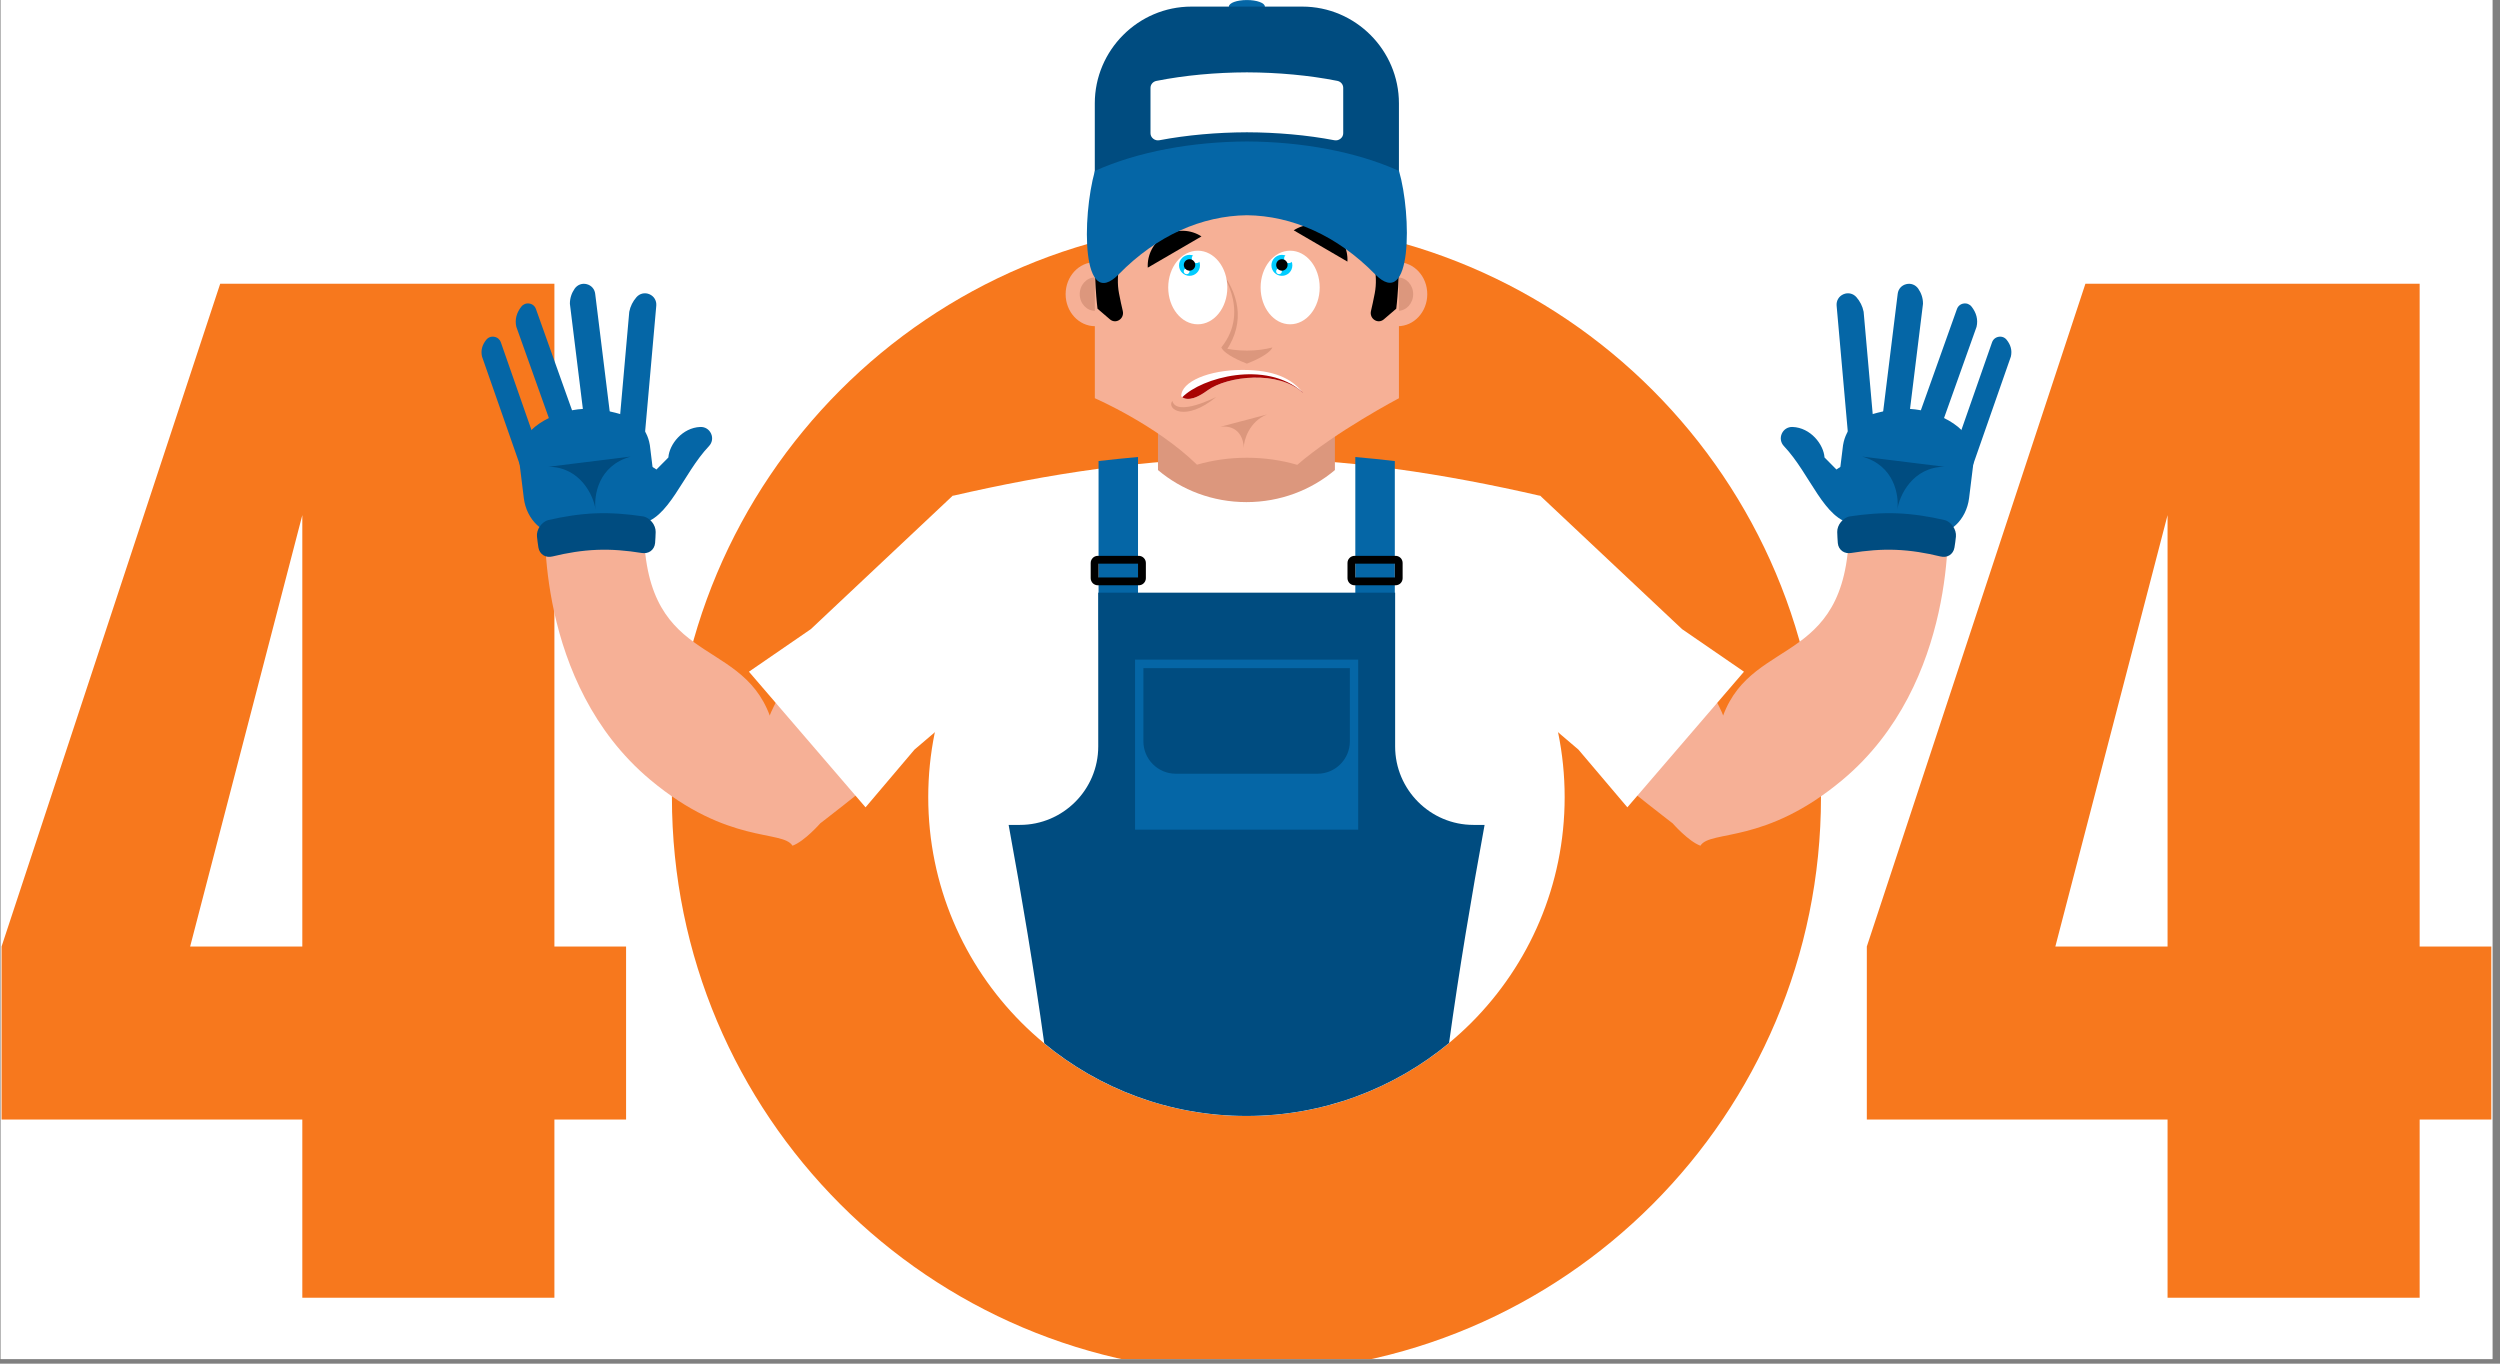 <svg xmlns="http://www.w3.org/2000/svg" xmlns:xlink="http://www.w3.org/1999/xlink" width="363" zoomAndPan="magnify" viewBox="0 0 272.25 148.5" height="198" preserveAspectRatio="xMidYMid meet" version="1.2"><rect x="0" y="0" width="272.25" height="148.5" fill="#808080" stroke="none"/><defs><clipPath id="b1f655cc6c"><path d="M 0.082 0 L 271.418 0 L 271.418 148 L 0.082 148 Z M 0.082 0 "/></clipPath><clipPath id="3cb2cd918c"><path d="M 203 30 L 271.418 30 L 271.418 142 L 203 142 Z M 203 30 "/></clipPath><clipPath id="d68137af9e"><path d="M 73 24 L 199 24 L 199 148 L 73 148 Z M 73 24 "/></clipPath><clipPath id="4367af5620"><path d="M 0.082 30 L 69 30 L 69 142 L 0.082 142 Z M 0.082 30 "/></clipPath></defs><g id="f7d28894e1"><g clip-rule="nonzero" clip-path="url(#b1f655cc6c)"><path style=" stroke:none;fill-rule:nonzero;fill:#ffffff;fill-opacity:1;" d="M 0.082 0 L 271.418 0 L 271.418 148 L 0.082 148 Z M 0.082 0 "/><path style=" stroke:none;fill-rule:nonzero;fill:#ffffff;fill-opacity:1;" d="M 0.082 0 L 271.418 0 L 271.418 148 L 0.082 148 Z M 0.082 0 "/></g><g clip-rule="nonzero" clip-path="url(#3cb2cd918c)"><path style=" stroke:none;fill-rule:evenodd;fill:#f7781d;fill-opacity:1;" d="M 263.5 30.898 L 263.5 103.074 L 271.305 103.074 L 271.305 121.918 L 263.5 121.918 L 263.5 141.324 L 236.047 141.324 L 236.047 121.918 L 203.297 121.918 L 203.297 103.074 L 227.102 30.898 Z M 236.047 103.074 L 236.047 56.098 L 223.828 103.074 Z M 236.047 103.074 "/></g><g clip-rule="nonzero" clip-path="url(#d68137af9e)"><path style=" stroke:none;fill-rule:evenodd;fill:#f7781d;fill-opacity:1;" d="M 135.738 24.137 C 153.012 24.137 168.656 31.152 179.977 42.492 C 191.301 53.836 198.305 69.508 198.305 86.812 C 198.305 104.121 191.301 119.789 179.977 131.133 C 168.656 142.477 153.012 149.492 135.738 149.492 C 118.461 149.492 102.82 142.477 91.5 131.133 C 80.176 119.789 73.172 104.121 73.172 86.812 C 73.172 69.508 80.176 53.836 91.5 42.492 C 102.82 31.152 118.461 24.137 135.738 24.137 Z M 160.242 62.266 C 153.973 55.984 145.309 52.102 135.738 52.102 C 126.168 52.102 117.504 55.984 111.234 62.266 C 104.965 68.547 101.086 77.227 101.086 86.812 C 101.086 96.402 104.965 105.078 111.234 111.359 C 117.504 117.641 126.168 121.527 135.738 121.527 C 145.309 121.527 153.973 117.641 160.242 111.359 C 166.512 105.078 170.391 96.402 170.391 86.812 C 170.391 77.227 166.512 68.547 160.242 62.266 "/></g><g clip-rule="nonzero" clip-path="url(#4367af5620)"><path style=" stroke:none;fill-rule:evenodd;fill:#f7781d;fill-opacity:1;" d="M 60.375 30.898 L 60.375 103.074 L 68.18 103.074 L 68.18 121.918 L 60.375 121.918 L 60.375 141.324 L 32.922 141.324 L 32.922 121.918 L 0.172 121.918 L 0.172 103.074 L 23.98 30.898 Z M 32.922 103.074 L 32.922 56.098 L 20.707 103.074 Z M 32.922 103.074 "/></g><path style=" stroke:none;fill-rule:evenodd;fill:#f6b096;fill-opacity:1;" d="M 59.367 56.414 C 59.367 56.414 58.215 74.371 70.812 84.918 C 79.281 92.008 85.215 90.348 86.301 92.098 C 87.602 91.629 89.332 89.656 89.332 89.656 C 89.332 89.656 105.637 77.195 111.195 70.516 C 116.758 63.836 118.059 62.508 118.059 62.508 L 111.777 55.812 L 105.184 57.941 C 105.184 57.941 92.453 61.891 88 69.949 C 83.547 78.008 83.836 77.945 83.836 77.945 C 80.516 68.977 69.695 72.801 70.121 56.242 C 70.547 39.68 59.367 56.414 59.367 56.414 "/><path style=" stroke:none;fill-rule:evenodd;fill:#ffffff;fill-opacity:1;" d="M 103.73 54 L 88.301 68.512 L 81.559 73.148 L 94.258 87.918 L 99.586 81.633 L 116.699 67.043 C 120.301 63.984 120.766 58.598 117.758 54.969 L 103.73 54 "/><path style=" stroke:none;fill-rule:evenodd;fill:#0566a6;fill-opacity:1;" d="M 69.859 51.43 C 69.023 52.188 67.586 51.34 67.02 50.949 L 68.527 33.953 C 68.645 33.348 68.922 32.809 69.312 32.363 C 69.672 31.953 70.227 31.828 70.727 32.043 C 71.227 32.258 71.516 32.746 71.469 33.289 L 70.547 43.691 L 69.859 51.43 "/><path style=" stroke:none;fill-rule:evenodd;fill:#0566a6;fill-opacity:1;" d="M 66.887 48.781 C 66.223 49.637 64.648 49.16 64.016 48.922 L 62.062 33.09 C 62.055 32.48 62.246 31.918 62.582 31.434 C 62.883 31.008 63.387 30.816 63.891 30.945 C 64.395 31.07 64.754 31.473 64.816 31.992 L 66.004 41.625 L 66.887 48.781 "/><path style=" stroke:none;fill-rule:evenodd;fill:#0566a6;fill-opacity:1;" d="M 63.816 48.938 C 63.387 49.852 61.863 49.738 61.242 49.652 L 56.23 35.594 C 56.039 34.789 56.266 34.039 56.77 33.398 C 56.984 33.125 57.305 33 57.645 33.055 C 57.988 33.109 58.25 33.332 58.367 33.66 L 61.566 42.637 L 63.816 48.938 "/><path style=" stroke:none;fill-rule:evenodd;fill:#0566a6;fill-opacity:1;" d="M 60.551 54.469 C 60.152 55.305 58.75 55.191 58.18 55.109 L 52.492 38.832 C 52.332 38.137 52.527 37.535 52.949 37.008 C 53.164 36.738 53.484 36.617 53.824 36.676 C 54.164 36.734 54.426 36.957 54.543 37.281 L 57.398 45.461 L 60.551 54.469 "/><path style=" stroke:none;fill-rule:evenodd;fill:#0566a6;fill-opacity:1;" d="M 77.207 48.582 C 74.316 51.633 72.84 56.652 69.648 57.047 C 67.688 57.289 65.91 56.012 65.688 54.191 C 65.461 52.375 66.871 50.703 68.836 50.457 C 69.828 50.336 70.77 50.602 71.488 51.129 L 72.785 49.82 C 72.887 48.387 74.305 46.574 76.266 46.496 C 76.777 46.477 77.223 46.754 77.438 47.223 C 77.648 47.691 77.559 48.211 77.207 48.582 "/><path style=" stroke:none;fill-rule:evenodd;fill:#0566a6;fill-opacity:1;" d="M 56.547 50.184 C 56.254 46.539 60.535 44.875 62.918 44.582 C 64.449 44.391 66.023 44.652 67.633 45.117 C 69.168 45.352 70.465 46.672 70.758 48.422 C 70.762 48.441 70.766 48.461 70.77 48.48 L 71.262 52.48 C 71.555 54.859 70.176 57.008 68.195 57.254 L 61.176 58.121 C 59.195 58.367 57.336 56.621 57.043 54.242 L 56.566 50.379 L 56.547 50.242 C 56.547 50.223 56.547 50.203 56.547 50.184 "/><path style=" stroke:none;fill-rule:evenodd;fill:#004c80;fill-opacity:1;" d="M 59.715 50.832 C 63.188 50.84 64.664 53.996 64.852 55.508 C 64.664 53.996 65.129 50.699 68.699 49.719 L 59.715 50.832 "/><path style=" stroke:none;fill-rule:evenodd;fill:#004c80;fill-opacity:1;" d="M 71.34 59.137 C 71.355 58.934 71.367 58.734 71.379 58.535 C 71.391 58.332 71.398 58.133 71.402 57.934 C 71.41 57.551 71.258 57.164 71.004 56.848 C 70.75 56.539 70.402 56.293 70.02 56.234 C 68.309 55.973 66.578 55.836 64.852 55.902 C 63.125 55.973 61.41 56.242 59.723 56.633 C 59.348 56.723 59.016 56.996 58.789 57.324 C 58.559 57.656 58.438 58.055 58.477 58.434 C 58.496 58.637 58.52 58.832 58.547 59.031 C 58.574 59.23 58.602 59.43 58.633 59.629 C 58.695 60.008 58.906 60.301 59.184 60.473 C 59.465 60.645 59.809 60.684 60.164 60.598 C 61.754 60.211 63.371 59.941 65.004 59.879 C 66.633 59.812 68.27 59.957 69.883 60.219 C 70.246 60.277 70.586 60.211 70.852 60.02 C 71.117 59.828 71.305 59.52 71.34 59.137 "/><path style=" stroke:none;fill-rule:evenodd;fill:#f6b096;fill-opacity:1;" d="M 212.109 56.414 C 212.109 56.414 213.262 74.371 200.66 84.918 C 192.195 92.008 186.258 90.348 185.176 92.098 C 183.875 91.629 182.145 89.656 182.145 89.656 C 182.145 89.656 165.84 77.195 160.277 70.516 C 154.719 63.836 153.418 62.508 153.418 62.508 L 159.699 55.812 L 166.051 59.516 C 166.051 59.516 179.023 61.891 183.477 69.949 C 187.93 78.008 187.641 77.945 187.641 77.945 C 190.961 68.977 201.781 72.801 201.355 56.242 C 200.93 39.68 212.109 56.414 212.109 56.414 "/><path style=" stroke:none;fill-rule:evenodd;fill:#ffffff;fill-opacity:1;" d="M 167.746 54 L 183.176 68.512 L 189.918 73.148 L 177.219 87.918 L 171.891 81.633 L 154.777 67.043 C 151.176 63.984 150.711 58.598 153.719 54.969 L 167.746 54 "/><path style=" stroke:none;fill-rule:evenodd;fill:#0566a6;fill-opacity:1;" d="M 201.617 51.43 C 202.453 52.188 203.891 51.34 204.457 50.949 L 202.949 33.953 C 202.832 33.348 202.555 32.809 202.164 32.363 C 201.805 31.953 201.25 31.828 200.75 32.043 C 200.25 32.258 199.961 32.746 200.008 33.289 L 200.93 43.691 L 201.617 51.43 "/><path style=" stroke:none;fill-rule:evenodd;fill:#0566a6;fill-opacity:1;" d="M 204.586 48.781 C 205.254 49.637 206.828 49.16 207.461 48.922 L 209.414 33.09 C 209.422 32.48 209.23 31.918 208.895 31.434 C 208.594 31.008 208.09 30.816 207.586 30.945 C 207.078 31.07 206.723 31.473 206.66 31.992 L 205.469 41.625 L 204.586 48.781 "/><path style=" stroke:none;fill-rule:evenodd;fill:#0566a6;fill-opacity:1;" d="M 207.66 48.938 C 208.09 49.852 209.613 49.738 210.234 49.652 L 215.246 35.594 C 215.438 34.789 215.211 34.039 214.707 33.398 C 214.496 33.125 214.172 33 213.832 33.055 C 213.492 33.109 213.227 33.332 213.109 33.66 L 209.91 42.637 L 207.66 48.938 "/><path style=" stroke:none;fill-rule:evenodd;fill:#0566a6;fill-opacity:1;" d="M 210.926 54.469 C 211.328 55.305 212.727 55.191 213.297 55.109 L 218.984 38.832 C 219.145 38.137 218.949 37.535 218.527 37.008 C 218.312 36.738 217.992 36.617 217.652 36.676 C 217.312 36.734 217.047 36.957 216.934 37.281 L 214.074 45.461 L 210.926 54.469 "/><path style=" stroke:none;fill-rule:evenodd;fill:#0566a6;fill-opacity:1;" d="M 194.27 48.582 C 197.16 51.633 198.637 56.652 201.828 57.047 C 203.789 57.289 205.562 56.012 205.789 54.191 C 206.012 52.375 204.605 50.703 202.641 50.457 C 201.648 50.336 200.707 50.602 199.988 51.129 L 198.691 49.82 C 198.59 48.387 197.172 46.574 195.211 46.496 C 194.699 46.477 194.25 46.754 194.039 47.223 C 193.828 47.691 193.918 48.211 194.27 48.582 "/><path style=" stroke:none;fill-rule:evenodd;fill:#0566a6;fill-opacity:1;" d="M 214.93 50.184 C 215.223 46.539 210.941 44.875 208.555 44.582 C 207.027 44.391 205.449 44.652 203.844 45.117 C 202.305 45.352 201.012 46.672 200.719 48.422 C 200.715 48.441 200.711 48.461 200.707 48.48 L 200.215 52.48 C 199.922 54.859 201.301 57.008 203.277 57.254 L 210.301 58.121 C 212.281 58.367 214.141 56.621 214.434 54.242 L 214.91 50.379 L 214.926 50.242 C 214.93 50.223 214.93 50.203 214.93 50.184 "/><path style=" stroke:none;fill-rule:evenodd;fill:#004c80;fill-opacity:1;" d="M 211.762 50.832 C 208.289 50.84 206.812 53.996 206.625 55.508 C 206.812 53.996 206.344 50.699 202.777 49.719 L 211.762 50.832 "/><path style=" stroke:none;fill-rule:evenodd;fill:#004c80;fill-opacity:1;" d="M 200.137 59.137 C 200.121 58.934 200.109 58.734 200.098 58.535 C 200.086 58.332 200.078 58.133 200.074 57.934 C 200.066 57.551 200.219 57.164 200.473 56.848 C 200.727 56.539 201.074 56.293 201.457 56.234 C 203.168 55.973 204.898 55.836 206.625 55.902 C 208.352 55.973 210.066 56.242 211.754 56.633 C 212.129 56.723 212.461 56.996 212.688 57.324 C 212.914 57.656 213.035 58.055 213 58.434 C 212.98 58.637 212.957 58.832 212.93 59.031 C 212.902 59.23 212.875 59.43 212.84 59.629 C 212.781 60.008 212.57 60.301 212.293 60.473 C 212.012 60.645 211.668 60.684 211.312 60.598 C 209.723 60.211 208.105 59.941 206.473 59.879 C 204.844 59.812 203.207 59.957 201.59 60.219 C 201.23 60.277 200.891 60.211 200.625 60.02 C 200.359 59.828 200.168 59.52 200.137 59.137 "/><path style=" stroke:none;fill-rule:evenodd;fill:#ffffff;fill-opacity:1;" d="M 103.73 54 C 114.117 51.609 124.844 49.91 135.73 49.91 C 146.621 49.91 157.352 51.609 167.746 54 C 165.852 56.41 164.578 58.316 163.219 62.891 C 161.863 67.461 162.105 72.914 164.422 75.023 C 163.664 78.609 162.945 82.883 162.273 86.465 C 160.574 95.504 159.027 104.555 157.77 113.609 C 151.781 118.555 144.105 121.527 135.738 121.527 C 127.363 121.527 119.684 118.555 113.695 113.602 C 112.457 104.551 110.957 95.5 109.258 86.465 C 108.586 82.887 107.801 78.613 107.043 75.035 C 109.367 72.93 109.613 67.465 108.258 62.891 C 106.898 58.312 105.625 56.41 103.73 54 "/><path style=" stroke:none;fill-rule:evenodd;fill:#dc977d;fill-opacity:1;" d="M 126.105 31.566 L 145.371 31.566 L 145.371 51.191 C 142.797 53.363 139.426 54.68 135.738 54.68 C 132.051 54.68 128.68 53.363 126.105 51.191 L 126.105 31.566 "/><path style=" stroke:none;fill-rule:evenodd;fill:#f6b096;fill-opacity:1;" d="M 152.219 28.547 C 153.992 28.547 155.43 30.109 155.43 32.035 C 155.43 33.961 153.992 35.523 152.219 35.523 C 150.445 35.523 149.008 33.961 149.008 32.035 C 149.008 30.109 150.445 28.547 152.219 28.547 "/><path style=" stroke:none;fill-rule:evenodd;fill:#dc977d;fill-opacity:1;" d="M 152.219 30.211 C 153.145 30.211 153.895 31.027 153.895 32.035 C 153.895 33.039 153.145 33.855 152.219 33.855 C 151.293 33.855 150.543 33.039 150.543 32.035 C 150.543 31.027 151.293 30.211 152.219 30.211 "/><path style=" stroke:none;fill-rule:evenodd;fill:#f6b096;fill-opacity:1;" d="M 119.258 28.547 C 121.031 28.547 122.469 30.109 122.469 32.035 C 122.469 33.961 121.031 35.523 119.258 35.523 C 117.484 35.523 116.047 33.961 116.047 32.035 C 116.047 30.109 117.484 28.547 119.258 28.547 "/><path style=" stroke:none;fill-rule:evenodd;fill:#dc977d;fill-opacity:1;" d="M 119.258 30.211 C 120.184 30.211 120.934 31.027 120.934 32.035 C 120.934 33.039 120.184 33.855 119.258 33.855 C 118.332 33.855 117.582 33.039 117.582 32.035 C 117.582 31.027 118.332 30.211 119.258 30.211 "/><path style=" stroke:none;fill-rule:evenodd;fill:#f6b096;fill-opacity:1;" d="M 130.352 50.605 C 125.879 46.246 119.227 43.367 119.227 43.367 L 119.227 28.613 C 119.227 28.613 118.801 9.57 135.355 11.379 C 151.914 9.57 152.344 28.613 152.344 28.613 L 152.344 43.367 C 152.344 43.367 145.445 47.004 141.27 50.621 C 139.566 50.121 137.707 49.848 135.785 49.848 C 133.863 49.848 132.039 50.117 130.352 50.605 "/><path style=" stroke:none;fill-rule:evenodd;fill:#dc977d;fill-opacity:1;" d="M 133 37.836 C 133.352 38.617 135.215 39.383 135.785 39.602 C 136.355 39.383 138.219 38.617 138.566 37.836 C 137.75 38.055 136.801 38.18 135.785 38.18 C 134.77 38.18 133.82 38.055 133 37.836 "/><path style=" stroke:none;fill-rule:evenodd;fill:#dc977d;fill-opacity:1;" d="M 132.695 29.148 C 132.703 29.164 136.336 33.699 133 37.836 L 133.562 38.152 C 135.637 34.973 134.93 31.922 132.695 29.148 "/><path style=" stroke:none;fill-rule:evenodd;fill:#000000;fill-opacity:1;" d="M 148.324 12.848 C 148.324 12.848 146.336 16.824 146.762 20.215 C 147.188 23.602 150.52 27.766 149.707 31.961 C 149.566 32.699 149.426 33.324 149.301 33.863 C 149.207 34.246 149.355 34.633 149.68 34.844 C 150.004 35.059 150.402 35.031 150.699 34.777 L 152.051 33.617 C 152.051 33.617 153.895 19.613 148.324 12.848 "/><path style=" stroke:none;fill-rule:evenodd;fill:#000000;fill-opacity:1;" d="M 123.242 12.848 C 123.242 12.848 125.234 16.824 124.809 20.215 C 124.383 23.602 121.051 27.766 121.863 31.961 C 122.004 32.699 122.141 33.324 122.27 33.863 C 122.363 34.246 122.215 34.633 121.891 34.844 C 121.566 35.059 121.168 35.031 120.871 34.777 L 119.52 33.617 C 119.52 33.617 117.676 19.613 123.242 12.848 "/><path style=" stroke:none;fill-rule:evenodd;fill:#000000;fill-opacity:1;" d="M 144.855 24.98 C 143.578 24.238 142.047 24.328 140.887 25.082 L 146.734 28.488 C 146.812 27.105 146.133 25.727 144.855 24.98 "/><path style=" stroke:none;fill-rule:evenodd;fill:#000000;fill-opacity:1;" d="M 126.871 25.645 C 128.148 24.902 129.684 24.992 130.84 25.746 L 124.992 29.148 C 124.914 27.766 125.594 26.391 126.871 25.645 "/><path style=" stroke:none;fill-rule:evenodd;fill:#ffffff;fill-opacity:1;" d="M 130.438 27.301 C 128.66 27.301 127.219 29.094 127.219 31.309 C 127.219 33.523 128.66 35.316 130.438 35.316 C 132.215 35.316 133.656 33.523 133.656 31.309 C 133.656 29.094 132.215 27.301 130.438 27.301 "/><path style=" stroke:none;fill-rule:evenodd;fill:#00ccff;fill-opacity:1;" d="M 129.539 27.754 C 128.91 27.754 128.398 28.266 128.398 28.898 C 128.398 29.527 128.91 30.039 129.539 30.039 C 130.168 30.039 130.68 29.527 130.68 28.898 C 130.68 28.266 130.168 27.754 129.539 27.754 "/><path style=" stroke:none;fill-rule:evenodd;fill:#ffffff;fill-opacity:1;" d="M 130.277 27.656 C 130.004 27.656 129.781 27.879 129.781 28.156 C 129.781 28.43 130.004 28.652 130.277 28.652 C 130.551 28.652 130.773 28.43 130.773 28.156 C 130.773 27.879 130.551 27.656 130.277 27.656 "/><path style=" stroke:none;fill-rule:evenodd;fill:#ffffff;fill-opacity:1;" d="M 129.227 29.23 C 129.051 29.23 128.91 29.371 128.91 29.547 C 128.91 29.719 129.051 29.859 129.227 29.859 C 129.398 29.859 129.539 29.719 129.539 29.547 C 129.539 29.371 129.398 29.23 129.227 29.23 "/><path style=" stroke:none;fill-rule:evenodd;fill:#000000;fill-opacity:1;" d="M 129.539 28.227 C 129.195 28.227 128.918 28.504 128.918 28.852 C 128.918 29.195 129.195 29.473 129.539 29.473 C 129.883 29.473 130.164 29.195 130.164 28.852 C 130.164 28.504 129.883 28.227 129.539 28.227 "/><path style=" stroke:none;fill-rule:evenodd;fill:#ffffff;fill-opacity:1;" d="M 140.496 27.301 C 138.719 27.301 137.281 29.094 137.281 31.309 C 137.281 33.523 138.719 35.316 140.496 35.316 C 142.273 35.316 143.715 33.523 143.715 31.309 C 143.715 29.094 142.273 27.301 140.496 27.301 "/><path style=" stroke:none;fill-rule:evenodd;fill:#00ccff;fill-opacity:1;" d="M 139.598 27.754 C 138.969 27.754 138.457 28.266 138.457 28.898 C 138.457 29.527 138.969 30.039 139.598 30.039 C 140.227 30.039 140.738 29.527 140.738 28.898 C 140.738 28.266 140.227 27.754 139.598 27.754 "/><path style=" stroke:none;fill-rule:evenodd;fill:#ffffff;fill-opacity:1;" d="M 140.336 27.656 C 140.062 27.656 139.84 27.879 139.84 28.156 C 139.84 28.43 140.062 28.652 140.336 28.652 C 140.609 28.652 140.832 28.43 140.832 28.156 C 140.832 27.879 140.609 27.656 140.336 27.656 "/><path style=" stroke:none;fill-rule:evenodd;fill:#ffffff;fill-opacity:1;" d="M 139.285 29.23 C 139.109 29.23 138.969 29.371 138.969 29.547 C 138.969 29.719 139.109 29.859 139.285 29.859 C 139.457 29.859 139.598 29.719 139.598 29.547 C 139.598 29.371 139.457 29.23 139.285 29.23 "/><path style=" stroke:none;fill-rule:evenodd;fill:#000000;fill-opacity:1;" d="M 139.598 28.227 C 139.254 28.227 138.977 28.504 138.977 28.852 C 138.977 29.195 139.254 29.473 139.598 29.473 C 139.941 29.473 140.219 29.195 140.219 28.852 C 140.219 28.504 139.941 28.227 139.598 28.227 "/><path style=" stroke:none;fill-rule:evenodd;fill:#dc977d;fill-opacity:1;" d="M 137.996 45.129 C 136.055 45.887 135.445 47.914 135.445 48.773 C 135.445 47.914 134.957 46.23 132.898 46.477 L 137.996 45.129 "/><path style=" stroke:none;fill-rule:evenodd;fill:#ffffff;fill-opacity:1;" d="M 128.637 43.141 C 128.637 41.566 131.621 40.285 135.297 40.285 C 138.684 40.285 140.699 41.191 141.914 42.816 C 139.281 40.285 133.66 40.926 131.477 42.527 C 129.289 44.129 128.637 43.141 128.637 43.141 "/><path style=" stroke:none;fill-rule:evenodd;fill:#a80403;fill-opacity:1;" d="M 141.805 42.676 C 141.84 42.723 141.879 42.77 141.914 42.816 C 139.281 40.285 133.66 40.926 131.477 42.527 C 129.797 43.758 129.023 43.461 128.754 43.258 C 130.844 41.125 137.844 39.184 141.805 42.676 "/><path style=" stroke:none;fill-rule:evenodd;fill:#dc977d;fill-opacity:1;" d="M 132.461 43.219 C 132.449 43.227 128.16 45.43 127.664 43.66 C 126.996 44.543 129.07 46.023 132.461 43.219 "/><path style=" stroke:none;fill-rule:evenodd;fill:#0566a6;fill-opacity:1;" d="M 135.785 0.004 C 136.867 0.004 137.746 0.32 137.746 0.719 C 137.746 1.113 136.867 1.43 135.785 1.43 C 134.703 1.43 133.824 1.113 133.824 0.719 C 133.824 0.32 134.703 0.004 135.785 0.004 "/><path style=" stroke:none;fill-rule:evenodd;fill:#004c80;fill-opacity:1;" d="M 119.223 21.797 L 152.344 21.797 L 152.344 11.258 C 152.344 5.461 147.609 0.719 141.824 0.719 L 129.746 0.719 C 123.957 0.719 119.223 5.461 119.223 11.258 L 119.223 21.797 "/><path style=" stroke:none;fill-rule:evenodd;fill:#0566a6;fill-opacity:1;" d="M 121.848 29.852 C 125.984 25.637 130.883 23.5 135.793 23.438 C 140.699 23.5 145.598 25.637 149.734 29.852 C 153.809 34.008 153.742 23.398 152.352 18.613 C 147.66 16.5 141.734 15.434 135.793 15.406 C 129.848 15.434 123.922 16.5 119.23 18.613 C 117.812 23.711 117.773 34.008 121.848 29.852 "/><path style=" stroke:none;fill-rule:evenodd;fill:#ffffff;fill-opacity:1;" d="M 146.277 9.57 L 146.277 14.504 C 146.277 14.746 146.176 14.953 145.98 15.105 C 145.781 15.262 145.551 15.316 145.301 15.27 C 142.328 14.703 139.062 14.418 135.789 14.406 C 132.516 14.418 129.246 14.707 126.27 15.27 C 126.02 15.316 125.785 15.262 125.59 15.109 C 125.395 14.957 125.289 14.746 125.289 14.508 L 125.289 9.57 C 125.289 9.195 125.559 8.883 125.941 8.809 C 129.008 8.199 132.395 7.891 135.789 7.879 C 139.18 7.891 142.566 8.199 145.629 8.805 C 146.012 8.879 146.277 9.195 146.277 9.57 "/><path style=" stroke:none;fill-rule:evenodd;fill:#0566a6;fill-opacity:1;" d="M 119.633 68.605 L 123.93 68.605 L 123.93 49.766 C 122.496 49.895 121.062 50.043 119.633 50.207 Z M 147.594 49.77 C 149.031 49.895 150.465 50.043 151.895 50.211 L 151.895 68.605 L 147.594 68.605 L 147.594 49.77 "/><path style=" stroke:none;fill-rule:evenodd;fill:#004c80;fill-opacity:1;" d="M 161.672 89.832 C 160.223 97.742 158.898 105.664 157.801 113.586 C 151.809 118.547 144.121 121.527 135.738 121.527 C 127.375 121.527 119.703 118.562 113.719 113.621 C 112.617 105.688 111.293 97.754 109.84 89.832 L 111.07 89.832 C 115.766 89.832 119.598 85.996 119.598 81.289 L 119.598 64.539 L 151.93 64.539 L 151.93 81.289 C 151.93 85.996 155.758 89.832 160.457 89.832 L 161.672 89.832 "/><path style=" stroke:none;fill-rule:evenodd;fill:#000000;fill-opacity:1;" d="M 119.551 60.531 L 124.012 60.531 C 124.223 60.531 124.418 60.617 124.555 60.758 C 124.695 60.898 124.785 61.09 124.785 61.305 L 124.785 62.965 C 124.785 63.176 124.695 63.371 124.555 63.512 C 124.418 63.652 124.223 63.738 124.012 63.738 L 119.551 63.738 C 119.34 63.738 119.145 63.652 119.004 63.512 C 118.867 63.371 118.777 63.176 118.777 62.965 L 118.777 61.305 C 118.777 61.09 118.867 60.898 119.004 60.758 C 119.145 60.617 119.34 60.531 119.551 60.531 Z M 123.93 61.383 L 119.633 61.383 L 119.633 62.883 L 123.93 62.883 L 123.93 61.383 "/><path style=" stroke:none;fill-rule:evenodd;fill:#000000;fill-opacity:1;" d="M 147.516 60.531 L 151.973 60.531 C 152.188 60.531 152.383 60.617 152.523 60.758 C 152.66 60.898 152.746 61.09 152.746 61.305 L 152.746 62.965 C 152.746 63.176 152.66 63.371 152.523 63.512 C 152.383 63.652 152.188 63.738 151.973 63.738 L 147.516 63.738 C 147.305 63.738 147.109 63.652 146.969 63.512 C 146.828 63.371 146.742 63.176 146.742 62.965 L 146.742 61.305 C 146.742 61.09 146.828 60.898 146.969 60.758 C 147.109 60.617 147.305 60.531 147.516 60.531 Z M 151.895 61.383 L 147.594 61.383 L 147.594 62.883 L 151.895 62.883 L 151.895 61.383 "/><path style=" stroke:none;fill-rule:evenodd;fill:#0566a6;fill-opacity:1;" d="M 123.609 71.832 L 147.906 71.832 L 147.906 90.348 L 123.609 90.348 L 123.609 71.832 "/><path style=" stroke:none;fill-rule:evenodd;fill:#004c80;fill-opacity:1;" d="M 147 72.758 L 147 80.734 C 147 82.672 145.418 84.258 143.484 84.258 L 128.031 84.258 C 126.094 84.258 124.516 82.672 124.516 80.734 L 124.516 72.758 L 147 72.758 "/></g></svg>